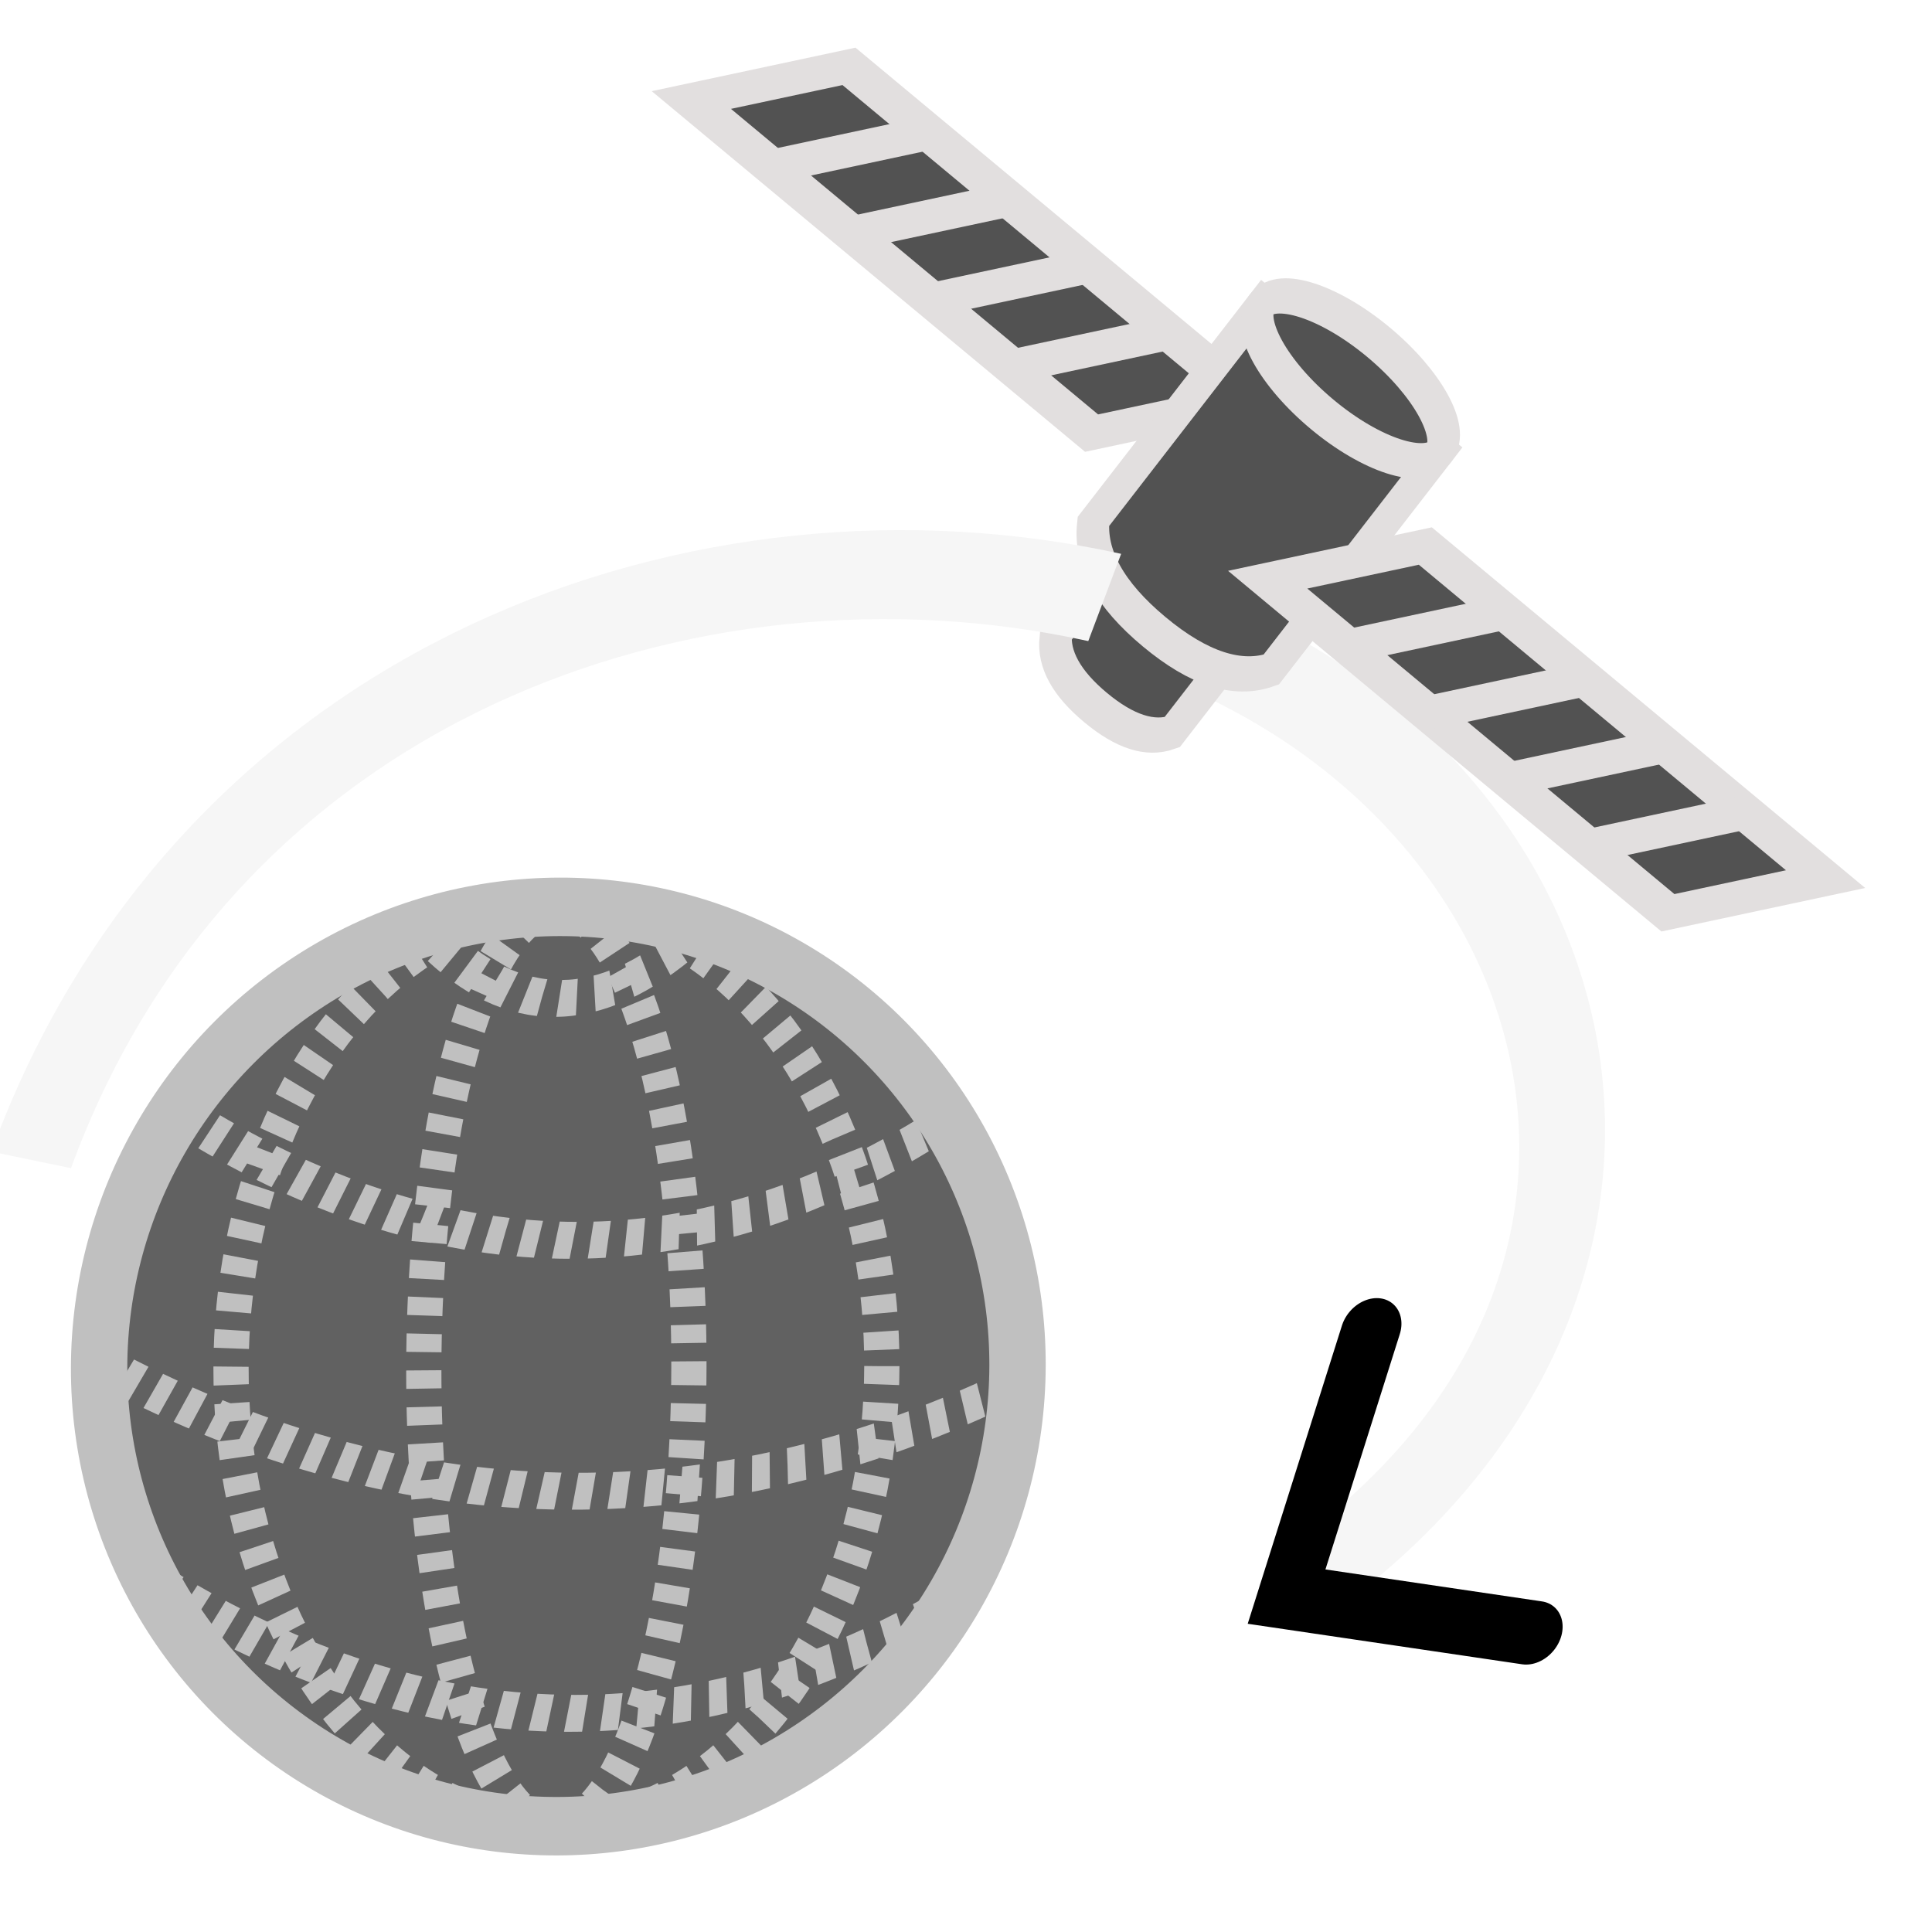 <?xml version="1.0" encoding="UTF-8" standalone="no"?>
<!-- Created with Inkscape (http://www.inkscape.org/) -->

<svg
   width="32.0px"
   height="32.0px"
   viewBox="0 0 32.0 32.0"
   version="1.1"
   id="SVGRoot"
   sodipodi:docname="polar-satellite-icon.svg"
   inkscape:version="1.2.1 (9c6d41e, 2022-07-14)"
   xmlns:inkscape="http://www.inkscape.org/namespaces/inkscape"
   xmlns:sodipodi="http://sodipodi.sourceforge.net/DTD/sodipodi-0.dtd"
   xmlns="http://www.w3.org/2000/svg"
   xmlns:svg="http://www.w3.org/2000/svg">
  <sodipodi:namedview
     id="namedview4367"
     pagecolor="#ffffff"
     bordercolor="#666666"
     borderopacity="1.0"
     inkscape:pageshadow="2"
     inkscape:pageopacity="0.0"
     inkscape:pagecheckerboard="0"
     inkscape:document-units="px"
     showgrid="true"
     inkscape:zoom="23.190463"
     inkscape:cx="10.327521"
     inkscape:cy="16.838819"
     inkscape:window-width="1806"
     inkscape:window-height="1199"
     inkscape:window-x="1726"
     inkscape:window-y="363"
     inkscape:window-maximized="0"
     inkscape:current-layer="layer1-2"
     inkscape:showpageshadow="2"
     inkscape:deskcolor="#d1d1d1">
    <inkscape:grid
       type="xygrid"
       id="grid4430" />
  </sodipodi:namedview>
  <defs
     id="defs4362">
    <marker
       style="overflow:visible"
       id="Arrow3"
       refX="0"
       refY="0"
       orient="auto-start-reverse"
       inkscape:stockid="Arrow3"
       markerWidth="3"
       markerHeight="4.992"
       viewBox="0 0 4.207 7"
       inkscape:isstock="true"
       inkscape:collect="always"
       preserveAspectRatio="xMidYMid">
      <path
         style="fill:none;stroke:context-stroke;stroke-width:1;stroke-linecap:round"
         d="M 3,-3 0,0 3,3"
         id="arrow3"
         transform="rotate(180,0.125,0)"
         sodipodi:nodetypes="ccc" />
    </marker>
  </defs>
  <g
     inkscape:label="Layer 1"
     inkscape:groupmode="layer"
     id="layer1">
    <rect
       style="fill:none;stroke-width:2.126;stroke:none"
       id="rect4649"
       width="32"
       height="32"
       x="0"
       y="0" />
    <g
       id="layer1-2"
       transform="matrix(0.133,0.138,-0.162,0.168,46.225,-123.434)"
       style="fill:#525252;fill-opacity:1;stroke:#e2dfdf;stroke-width:2.633;stroke-miterlimit:4;stroke-dasharray:none;stroke-opacity:1">
      <path
         style="fill:none;stroke:#f6f6f6;stroke-width:6.779;stroke-dasharray:none;stroke-dashoffset:0;stroke-opacity:1;marker-end:url(#Arrow3)"
         d="m 383.196,481.676 c 36.284,-14.883 75.359,3.178 66.626,40.016"
         id="path11127"
         sodipodi:nodetypes="cc" />
      <g
         id="g211"
         transform="matrix(0.998,-0.09,0.132,0.99,-70.23,19.038)">
        <g
           id="g1225"
           style="fill:#525252;fill-opacity:1;stroke:#e2dfdf;stroke-width:2.633;stroke-miterlimit:4;stroke-dasharray:none;stroke-opacity:1">
          <g
             id="g1223"
             style="fill:#525252;fill-opacity:1;stroke:#e2dfdf;stroke-width:2.633;stroke-miterlimit:4;stroke-dasharray:none;stroke-opacity:1">
            <g
               id="g1221"
               style="fill:#525252;fill-opacity:1;stroke:#e2dfdf;stroke-width:2.633;stroke-miterlimit:4;stroke-dasharray:none;stroke-opacity:1">
              <path
                 d="m 381.462,494.925 v 12.75 q 1.635,2.125 6.538,2.125 4.904,0 6.538,-2.125 v -12.75 z"
                 opacity="1"
                 stroke="#000000"
                 stroke-opacity="1"
                 stroke-width="1"
                 stroke-linecap="butt"
                 stroke-linejoin="miter"
                 stroke-dasharray="none"
                 fill="#ffffff"
                 fill-opacity="1"
                 id="path1217"
                 style="fill:#525252;fill-opacity:1;stroke:#e2dfdf;stroke-width:2.633;stroke-miterlimit:4;stroke-dasharray:none;stroke-opacity:1" />
              <ellipse
                 cx="388"
                 cy="494.925"
                 rx="6.538"
                 ry="2.125"
                 opacity="1"
                 stroke="#000000"
                 stroke-opacity="1"
                 stroke-width="1"
                 stroke-linecap="butt"
                 stroke-linejoin="miter"
                 stroke-dasharray="none"
                 fill="#ffffff"
                 fill-opacity="1"
                 id="ellipse1219"
                 style="fill:#525252;fill-opacity:1;stroke:#e2dfdf;stroke-width:2.633;stroke-miterlimit:4;stroke-dasharray:none;stroke-opacity:1" />
            </g>
          </g>
        </g>
        <g
           id="g1237"
           style="fill:#525252;fill-opacity:1;stroke:#e2dfdf;stroke-width:2.633;stroke-miterlimit:4;stroke-dasharray:none;stroke-opacity:1">
          <path
             d="m 328.2,495 9,-9 h 45 l -9,9 z"
             opacity="1"
             stroke="#000000"
             stroke-opacity="1"
             stroke-width="1"
             stroke-linecap="butt"
             stroke-linejoin="miter"
             stroke-dasharray="none"
             fill="#ffffff"
             fill-opacity="1"
             id="path1227"
             style="fill:#525252;fill-opacity:1;stroke:#e2dfdf;stroke-width:2.633;stroke-miterlimit:4;stroke-dasharray:none;stroke-opacity:1" />
          <line
             x1="346.2"
             y1="486"
             x2="337.2"
             y2="495"
             opacity="1"
             stroke="#000000"
             stroke-opacity="1"
             stroke-width="1"
             stroke-linecap="butt"
             stroke-linejoin="miter"
             stroke-dasharray="none"
             id="line1229"
             style="fill:#525252;fill-opacity:1;stroke:#e2dfdf;stroke-width:2.633;stroke-miterlimit:4;stroke-dasharray:none;stroke-opacity:1" />
          <line
             x1="355.2"
             y1="486"
             x2="346.2"
             y2="495"
             opacity="1"
             stroke="#000000"
             stroke-opacity="1"
             stroke-width="1"
             stroke-linecap="butt"
             stroke-linejoin="miter"
             stroke-dasharray="none"
             id="line1231"
             style="fill:#525252;fill-opacity:1;stroke:#e2dfdf;stroke-width:2.633;stroke-miterlimit:4;stroke-dasharray:none;stroke-opacity:1" />
          <line
             x1="364.2"
             y1="486"
             x2="355.2"
             y2="495"
             opacity="1"
             stroke="#000000"
             stroke-opacity="1"
             stroke-width="1"
             stroke-linecap="butt"
             stroke-linejoin="miter"
             stroke-dasharray="none"
             id="line1233"
             style="fill:#525252;fill-opacity:1;stroke:#e2dfdf;stroke-width:2.633;stroke-miterlimit:4;stroke-dasharray:none;stroke-opacity:1" />
          <line
             x1="373.2"
             y1="486"
             x2="364.2"
             y2="495"
             opacity="1"
             stroke="#000000"
             stroke-opacity="1"
             stroke-width="1"
             stroke-linecap="butt"
             stroke-linejoin="miter"
             stroke-dasharray="none"
             id="line1235"
             style="fill:#525252;fill-opacity:1;stroke:#e2dfdf;stroke-width:2.633;stroke-miterlimit:4;stroke-dasharray:none;stroke-opacity:1" />
        </g>
        <g
           id="g1247"
           style="fill:#525252;fill-opacity:1;stroke:#e2dfdf;stroke-width:2.633;stroke-miterlimit:4;stroke-dasharray:none;stroke-opacity:1">
          <g
             id="g1245"
             style="fill:#525252;fill-opacity:1;stroke:#e2dfdf;stroke-width:2.633;stroke-miterlimit:4;stroke-dasharray:none;stroke-opacity:1">
            <g
               id="g1243"
               style="fill:#525252;fill-opacity:1;stroke:#e2dfdf;stroke-width:2.633;stroke-miterlimit:4;stroke-dasharray:none;stroke-opacity:1">
              <path
                 d="m 378,480.25 v 19.5 Q 380.5,503 388,503 q 7.5,0 10,-3.25 V 480.25 Z"
                 opacity="1"
                 stroke="#000000"
                 stroke-opacity="1"
                 stroke-width="1"
                 stroke-linecap="butt"
                 stroke-linejoin="miter"
                 stroke-dasharray="none"
                 fill="#ffffff"
                 fill-opacity="1"
                 id="path1239"
                 style="fill:#525252;fill-opacity:1;stroke:#e2dfdf;stroke-width:2.633;stroke-miterlimit:4;stroke-dasharray:none;stroke-opacity:1" />
              <ellipse
                 cx="388"
                 cy="480.25"
                 rx="10"
                 ry="3.25"
                 opacity="1"
                 stroke="#000000"
                 stroke-opacity="1"
                 stroke-width="1"
                 stroke-linecap="butt"
                 stroke-linejoin="miter"
                 stroke-dasharray="none"
                 fill="#ffffff"
                 fill-opacity="1"
                 id="ellipse1241"
                 style="fill:#525252;fill-opacity:1;stroke:#e2dfdf;stroke-width:2.633;stroke-miterlimit:4;stroke-dasharray:none;stroke-opacity:1" />
            </g>
          </g>
        </g>
        <g
           id="g1259"
           style="fill:#525252;fill-opacity:1;stroke:#e2dfdf;stroke-width:2.633;stroke-miterlimit:4;stroke-dasharray:none;stroke-opacity:1">
          <path
             d="m 393,495 9,-9 h 45 l -9,9 z"
             opacity="1"
             stroke="#000000"
             stroke-opacity="1"
             stroke-width="1"
             stroke-linecap="butt"
             stroke-linejoin="miter"
             stroke-dasharray="none"
             fill="#ffffff"
             fill-opacity="1"
             id="path1249"
             style="fill:#525252;fill-opacity:1;stroke:#e2dfdf;stroke-width:2.633;stroke-miterlimit:4;stroke-dasharray:none;stroke-opacity:1" />
          <line
             x1="411"
             y1="486"
             x2="402"
             y2="495"
             opacity="1"
             stroke="#000000"
             stroke-opacity="1"
             stroke-width="1"
             stroke-linecap="butt"
             stroke-linejoin="miter"
             stroke-dasharray="none"
             id="line1251"
             style="fill:#525252;fill-opacity:1;stroke:#e2dfdf;stroke-width:2.633;stroke-miterlimit:4;stroke-dasharray:none;stroke-opacity:1" />
          <line
             x1="420"
             y1="486"
             x2="411"
             y2="495"
             opacity="1"
             stroke="#000000"
             stroke-opacity="1"
             stroke-width="1"
             stroke-linecap="butt"
             stroke-linejoin="miter"
             stroke-dasharray="none"
             id="line1253"
             style="fill:#525252;fill-opacity:1;stroke:#e2dfdf;stroke-width:2.633;stroke-miterlimit:4;stroke-dasharray:none;stroke-opacity:1" />
          <line
             x1="429"
             y1="486"
             x2="420"
             y2="495"
             opacity="1"
             stroke="#000000"
             stroke-opacity="1"
             stroke-width="1"
             stroke-linecap="butt"
             stroke-linejoin="miter"
             stroke-dasharray="none"
             id="line1255"
             style="fill:#525252;fill-opacity:1;stroke:#e2dfdf;stroke-width:2.633;stroke-miterlimit:4;stroke-dasharray:none;stroke-opacity:1" />
          <line
             x1="438"
             y1="486"
             x2="429"
             y2="495"
             opacity="1"
             stroke="#000000"
             stroke-opacity="1"
             stroke-width="1"
             stroke-linecap="butt"
             stroke-linejoin="miter"
             stroke-dasharray="none"
             id="line1257"
             style="fill:#525252;fill-opacity:1;stroke:#e2dfdf;stroke-width:2.633;stroke-miterlimit:4;stroke-dasharray:none;stroke-opacity:1" />
        </g>
      </g>
      <path
         style="fill:none;stroke:#f6f6f6;stroke-width:6.779;stroke-dasharray:none;stroke-dashoffset:0;stroke-opacity:1"
         d="M 378.246,482.928 C 347.53,499.317 327.293,532.869 345.182,565.541"
         id="path11125"
         sodipodi:nodetypes="cc" />
      <g
         id="g12965"
         style="fill:#525252;fill-opacity:1;stroke:#e2dfdf;stroke-width:2.633;stroke-miterlimit:4;stroke-dasharray:none;stroke-opacity:1"
         transform="translate(0.502,-1.186)">
        <ellipse
           cx="-179.503"
           cy="685.205"
           rx="36.999"
           ry="35.704"
           opacity="1"
           stroke="#000000"
           stroke-opacity="1"
           stroke-width="2"
           stroke-linecap="butt"
           stroke-linejoin="miter"
           stroke-dasharray="none"
           fill-opacity="0"
           id="ellipse7153"
           style="fill:#616161;fill-opacity:1;stroke:#c0c0c0;stroke-width:4.541;stroke-miterlimit:4;stroke-dasharray:none;stroke-opacity:1"
           transform="matrix(0.771,-0.636,0.771,0.636,0,0)" />
        <ellipse
           cx="-179.655"
           cy="685.233"
           rx="26.218"
           ry="35.704"
           opacity="1"
           stroke="#000000"
           stroke-opacity="1"
           stroke-width="1"
           stroke-linecap="butt"
           stroke-linejoin="miter"
           stroke-dasharray="2, 2"
           fill-opacity="0"
           id="ellipse7155"
           style="fill:none;fill-opacity:1;stroke:#c0c0c0;stroke-width:2.838;stroke-miterlimit:4;stroke-dasharray:1.419, 1.419;stroke-dashoffset:0;stroke-opacity:1"
           transform="matrix(0.771,-0.636,0.771,0.636,0,0)" />
        <ellipse
           cx="-179.661"
           cy="685.26"
           rx="10.68"
           ry="35.704"
           opacity="1"
           stroke="#000000"
           stroke-opacity="1"
           stroke-width="1"
           stroke-linecap="butt"
           stroke-linejoin="miter"
           stroke-dasharray="2, 2"
           fill-opacity="0"
           id="ellipse7157"
           style="fill:none;fill-opacity:1;stroke:#c0c0c0;stroke-width:2.838;stroke-miterlimit:4;stroke-dasharray:1.419, 1.419;stroke-dashoffset:0;stroke-opacity:1"
           transform="matrix(0.771,-0.636,0.771,0.636,0,0)" />
        <path
           d="m 360.732,573.385 q 43.563,-11.189 58.814,-46.305"
           opacity="1"
           stroke="#000000"
           stroke-opacity="1"
           stroke-width="1"
           stroke-linecap="butt"
           stroke-linejoin="miter"
           stroke-dasharray="2, 2"
           fill-opacity="0"
           id="path7159"
           style="fill:none;fill-opacity:1;stroke:#c0c0c0;stroke-width:2.812;stroke-miterlimit:4;stroke-dasharray:1.406, 1.406;stroke-dashoffset:0;stroke-opacity:1" />
        <path
           d="m 351.319,556.829 q 38.754,-7.786 47.672,-37.807"
           opacity="1"
           stroke="#000000"
           stroke-opacity="1"
           stroke-width="1"
           stroke-linecap="butt"
           stroke-linejoin="miter"
           stroke-dasharray="2, 2"
           fill-opacity="0"
           id="path7161"
           style="fill:none;fill-opacity:1;stroke:#c0c0c0;stroke-width:2.812;stroke-miterlimit:4;stroke-dasharray:1.406, 1.406;stroke-dashoffset:0;stroke-opacity:1" />
        <path
           d="m 378.148,581.163 q 40.065,-8.431 50.364,-39.84"
           opacity="1"
           stroke="#000000"
           stroke-opacity="1"
           stroke-width="1"
           stroke-linecap="butt"
           stroke-linejoin="miter"
           stroke-dasharray="2, 2"
           fill-opacity="0"
           id="path7163"
           style="fill:none;fill-opacity:1;stroke:#c0c0c0;stroke-width:2.812;stroke-miterlimit:4;stroke-dasharray:1.406, 1.406;stroke-dashoffset:0;stroke-opacity:1" />
        <path
           d="m 357.367,535.242 q 14.224,-0.653 15.144,-14.029"
           opacity="1"
           stroke="#000000"
           stroke-opacity="1"
           stroke-width="1"
           stroke-linecap="butt"
           stroke-linejoin="miter"
           stroke-dasharray="2, 2"
           fill-opacity="0"
           id="path7165"
           style="fill:none;fill-opacity:1;stroke:#c0c0c0;stroke-width:2.812;stroke-miterlimit:4;stroke-dasharray:1.406, 1.406;stroke-dashoffset:0;stroke-opacity:1" />
      </g>
    </g>
  </g>
</svg>
